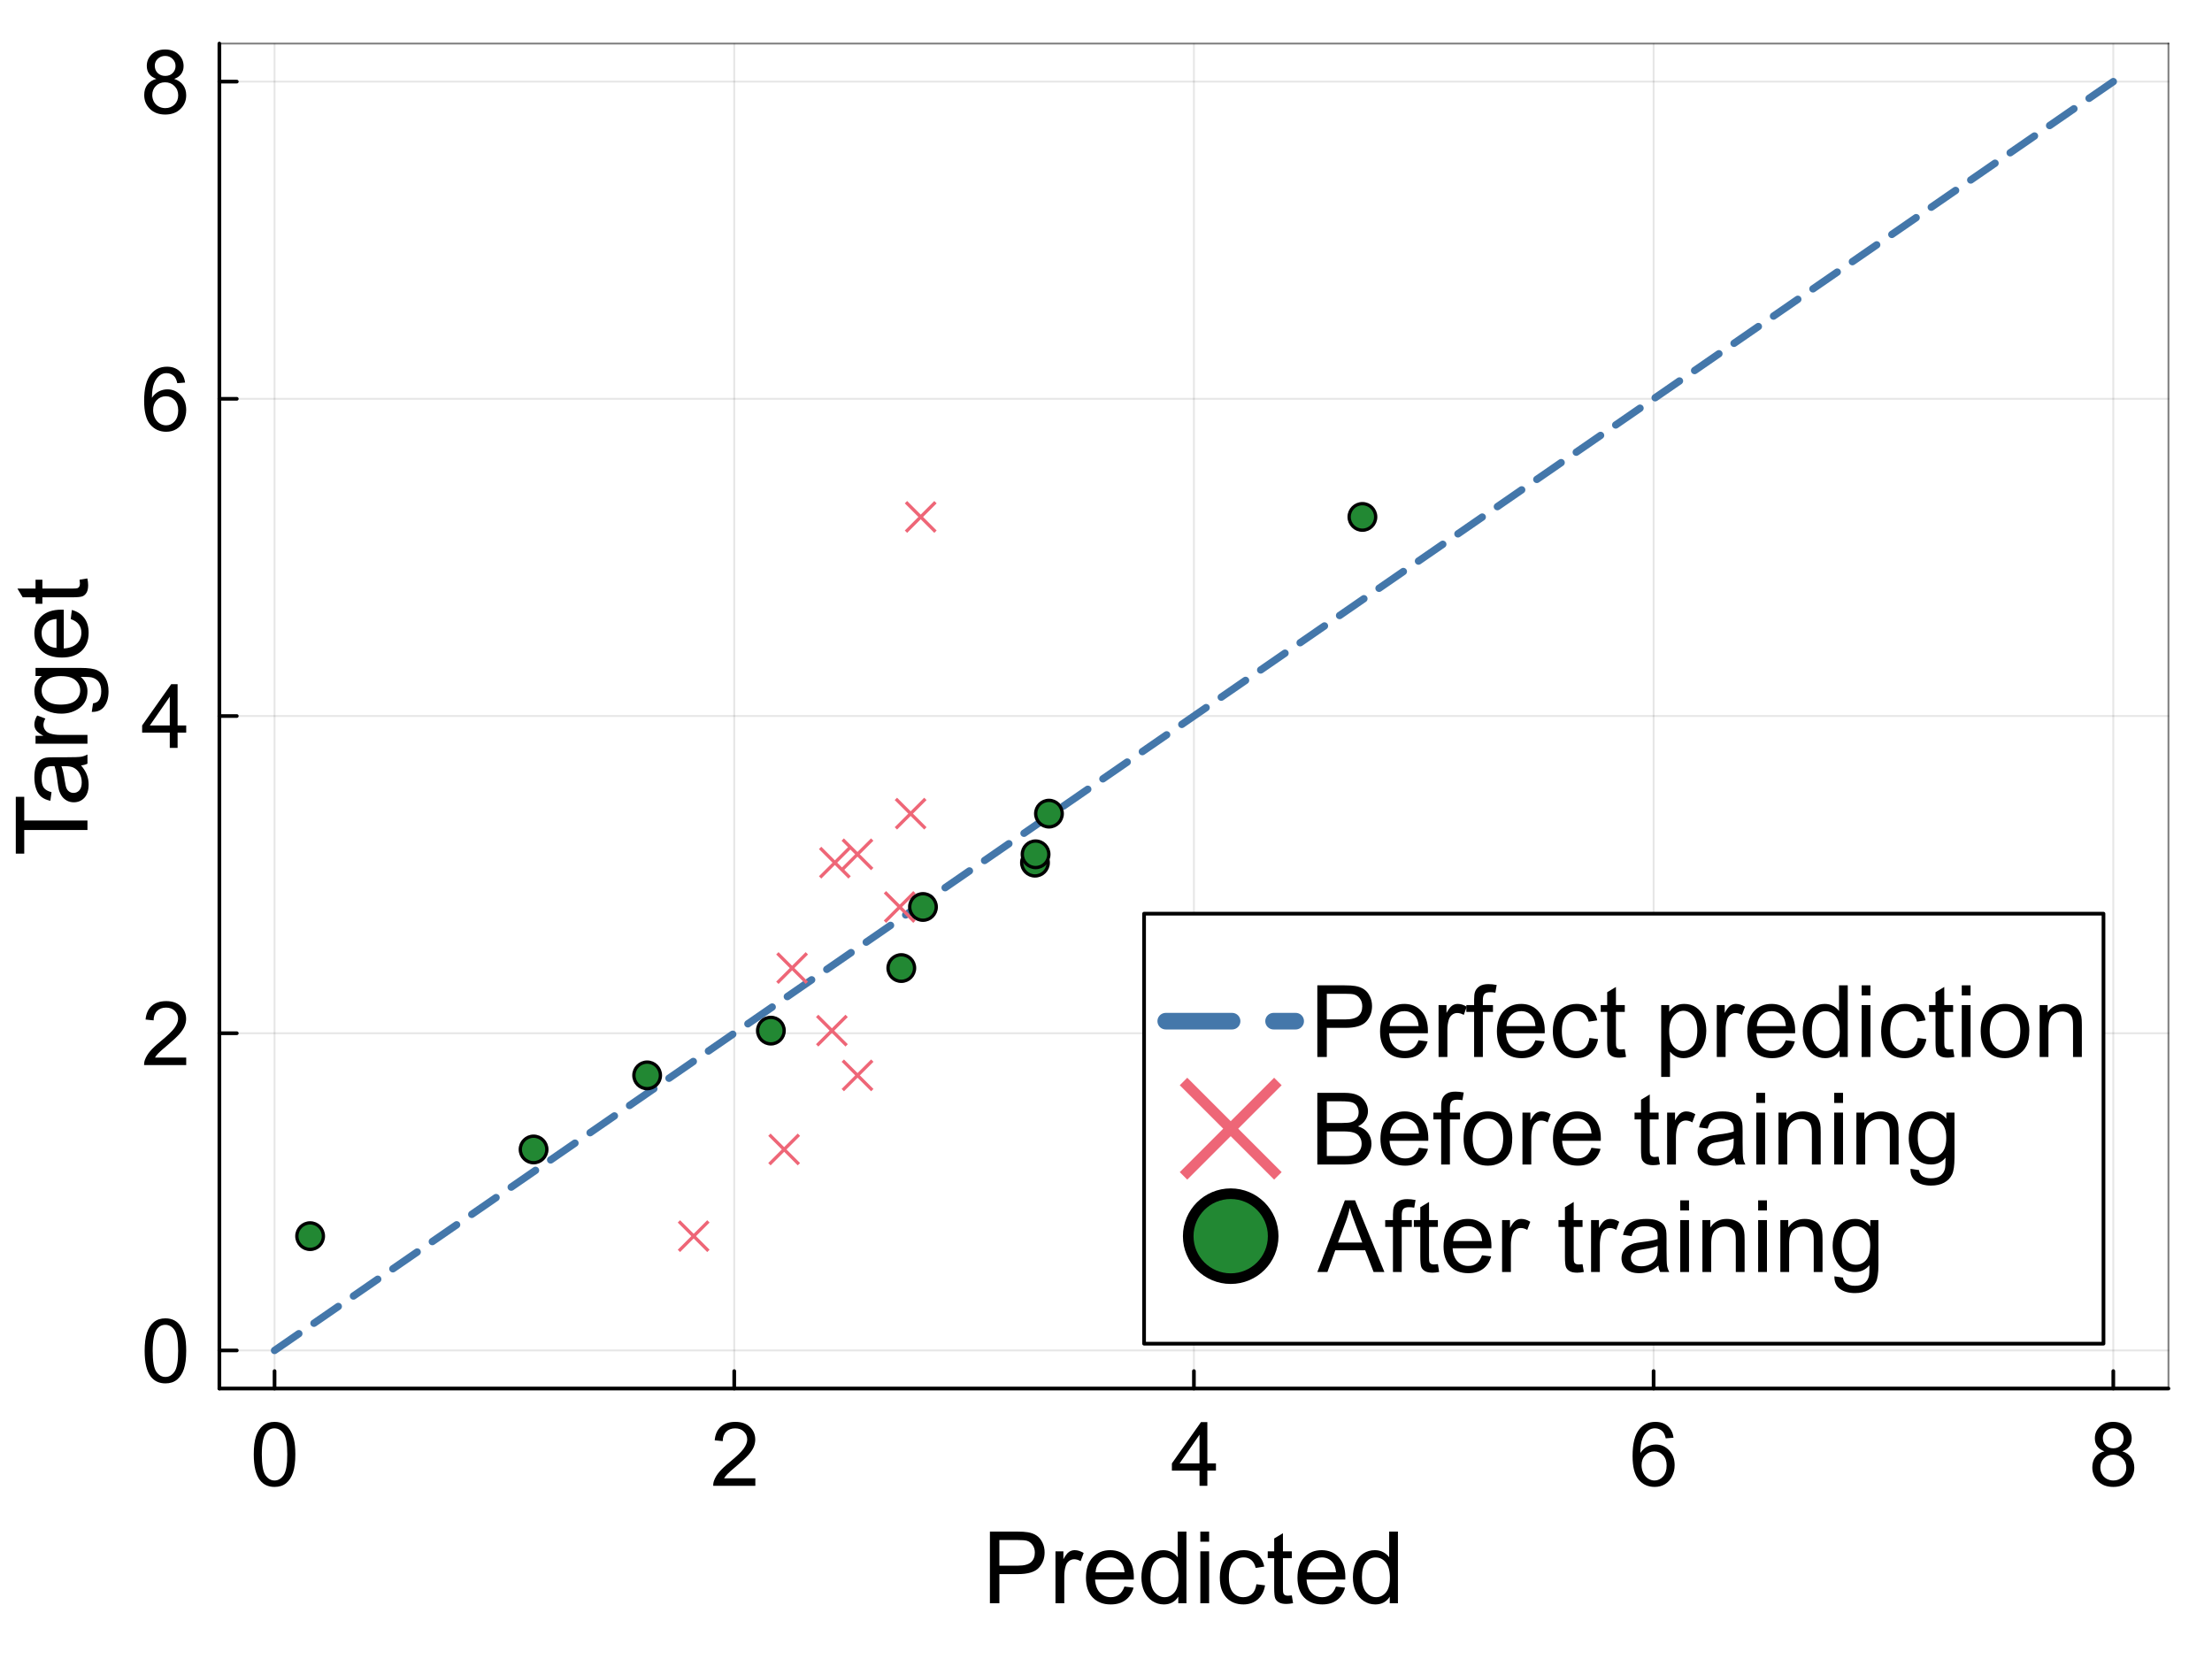 <?xml version="1.0" encoding="utf-8"?>
<svg xmlns="http://www.w3.org/2000/svg" xmlns:xlink="http://www.w3.org/1999/xlink" width="600" height="450" viewBox="0 0 2400 1800">
<rect x="0" y="0" width="2400" height="1800" fill="#333333" stroke="none"/>
<defs>
  <clipPath id="clip620">
    <rect x="0" y="0" width="2400" height="1800"/>
  </clipPath>
</defs>
<path clip-path="url(#clip620)" d="M0 1800 L2400 1800 L2400 0 L0 0  Z" fill="#ffffff" fill-rule="evenodd" fill-opacity="1"/>
<defs>
  <clipPath id="clip621">
    <rect x="480" y="0" width="1681" height="1681"/>
  </clipPath>
</defs>
<path clip-path="url(#clip620)" d="M238.029 1506.52 L2352.76 1506.52 L2352.76 47.244 L238.029 47.244  Z" fill="#ffffff" fill-rule="evenodd" fill-opacity="1"/>
<defs>
  <clipPath id="clip622">
    <rect x="238" y="47" width="2116" height="1460"/>
  </clipPath>
</defs>
<polyline clip-path="url(#clip622)" style="stroke:#000000; stroke-linecap:round; stroke-linejoin:round; stroke-width:2; stroke-opacity:0.1; fill:none" points="297.88,1506.52 297.88,47.244 "/>
<polyline clip-path="url(#clip622)" style="stroke:#000000; stroke-linecap:round; stroke-linejoin:round; stroke-width:2; stroke-opacity:0.1; fill:none" points="796.636,1506.52 796.636,47.244 "/>
<polyline clip-path="url(#clip622)" style="stroke:#000000; stroke-linecap:round; stroke-linejoin:round; stroke-width:2; stroke-opacity:0.1; fill:none" points="1295.39,1506.52 1295.39,47.244 "/>
<polyline clip-path="url(#clip622)" style="stroke:#000000; stroke-linecap:round; stroke-linejoin:round; stroke-width:2; stroke-opacity:0.1; fill:none" points="1794.15,1506.52 1794.15,47.244 "/>
<polyline clip-path="url(#clip622)" style="stroke:#000000; stroke-linecap:round; stroke-linejoin:round; stroke-width:2; stroke-opacity:0.1; fill:none" points="2292.91,1506.52 2292.91,47.244 "/>
<polyline clip-path="url(#clip622)" style="stroke:#000000; stroke-linecap:round; stroke-linejoin:round; stroke-width:2; stroke-opacity:0.1; fill:none" points="238.029,1465.22 2352.76,1465.22 "/>
<polyline clip-path="url(#clip622)" style="stroke:#000000; stroke-linecap:round; stroke-linejoin:round; stroke-width:2; stroke-opacity:0.1; fill:none" points="238.029,1121.05 2352.76,1121.05 "/>
<polyline clip-path="url(#clip622)" style="stroke:#000000; stroke-linecap:round; stroke-linejoin:round; stroke-width:2; stroke-opacity:0.1; fill:none" points="238.029,776.884 2352.76,776.884 "/>
<polyline clip-path="url(#clip622)" style="stroke:#000000; stroke-linecap:round; stroke-linejoin:round; stroke-width:2; stroke-opacity:0.1; fill:none" points="238.029,432.714 2352.76,432.714 "/>
<polyline clip-path="url(#clip622)" style="stroke:#000000; stroke-linecap:round; stroke-linejoin:round; stroke-width:2; stroke-opacity:0.1; fill:none" points="238.029,88.544 2352.76,88.544 "/>
<polyline clip-path="url(#clip620)" style="stroke:#000000; stroke-linecap:round; stroke-linejoin:round; stroke-width:4; stroke-opacity:1; fill:none" points="238.029,1506.52 2352.76,1506.52 "/>
<polyline clip-path="url(#clip620)" style="stroke:#000000; stroke-linecap:round; stroke-linejoin:round; stroke-width:2; stroke-opacity:0.5; fill:none" points="238.029,47.244 2352.76,47.244 "/>
<polyline clip-path="url(#clip620)" style="stroke:#000000; stroke-linecap:round; stroke-linejoin:round; stroke-width:4; stroke-opacity:1; fill:none" points="297.88,1506.52 297.88,1487.63 "/>
<polyline clip-path="url(#clip620)" style="stroke:#000000; stroke-linecap:round; stroke-linejoin:round; stroke-width:4; stroke-opacity:1; fill:none" points="796.636,1506.52 796.636,1487.63 "/>
<polyline clip-path="url(#clip620)" style="stroke:#000000; stroke-linecap:round; stroke-linejoin:round; stroke-width:4; stroke-opacity:1; fill:none" points="1295.39,1506.52 1295.39,1487.63 "/>
<polyline clip-path="url(#clip620)" style="stroke:#000000; stroke-linecap:round; stroke-linejoin:round; stroke-width:4; stroke-opacity:1; fill:none" points="1794.15,1506.52 1794.15,1487.63 "/>
<polyline clip-path="url(#clip620)" style="stroke:#000000; stroke-linecap:round; stroke-linejoin:round; stroke-width:4; stroke-opacity:1; fill:none" points="2292.91,1506.52 2292.91,1487.63 "/>
<path clip-path="url(#clip620)" d="M275.343 1578.04 Q275.343 1565.78 277.842 1558.33 Q280.388 1550.83 285.338 1546.78 Q290.336 1542.72 297.88 1542.72 Q303.443 1542.72 307.639 1544.98 Q311.836 1547.2 314.57 1551.44 Q317.305 1555.64 318.861 1561.72 Q320.417 1567.76 320.417 1578.04 Q320.417 1590.2 317.918 1597.7 Q315.419 1605.15 310.421 1609.25 Q305.471 1613.3 297.88 1613.3 Q287.884 1613.3 282.179 1606.14 Q275.343 1597.51 275.343 1578.04 M284.065 1578.04 Q284.065 1595.06 288.026 1600.71 Q292.033 1606.32 297.88 1606.32 Q303.726 1606.32 307.687 1600.67 Q311.694 1595.01 311.694 1578.04 Q311.694 1560.97 307.687 1555.36 Q303.726 1549.75 297.785 1549.75 Q291.939 1549.75 288.45 1554.7 Q284.065 1561.01 284.065 1578.04 Z" fill="#000000" fill-rule="nonzero" fill-opacity="1" /><path clip-path="url(#clip620)" d="M819.527 1603.97 L819.527 1612.12 L773.84 1612.12 Q773.745 1609.06 774.83 1606.23 Q776.574 1601.56 780.393 1597.04 Q784.26 1592.51 791.52 1586.57 Q802.789 1577.33 806.749 1571.95 Q810.71 1566.53 810.71 1561.72 Q810.71 1556.68 807.08 1553.24 Q803.496 1549.75 797.697 1549.75 Q791.568 1549.75 787.89 1553.42 Q784.212 1557.1 784.165 1563.61 L775.443 1562.71 Q776.339 1552.95 782.185 1547.86 Q788.031 1542.72 797.886 1542.72 Q807.834 1542.72 813.633 1548.24 Q819.432 1553.75 819.432 1561.91 Q819.432 1566.06 817.735 1570.07 Q816.038 1574.07 812.077 1578.51 Q808.164 1582.94 799.017 1590.67 Q791.379 1597.08 789.21 1599.39 Q787.041 1601.66 785.627 1603.97 L819.527 1603.97 Z" fill="#000000" fill-rule="nonzero" fill-opacity="1" /><path clip-path="url(#clip620)" d="M1301.47 1612.12 L1301.47 1595.57 L1271.49 1595.57 L1271.49 1587.8 L1303.03 1543 L1309.96 1543 L1309.96 1587.8 L1319.3 1587.8 L1319.3 1595.57 L1309.96 1595.57 L1309.96 1612.12 L1301.47 1612.12 M1301.47 1587.8 L1301.47 1556.63 L1279.83 1587.8 L1301.47 1587.8 Z" fill="#000000" fill-rule="nonzero" fill-opacity="1" /><path clip-path="url(#clip620)" d="M1815.74 1559.93 L1807.3 1560.59 Q1806.17 1555.59 1804.1 1553.33 Q1800.66 1549.7 1795.61 1549.7 Q1791.56 1549.7 1788.49 1551.96 Q1784.48 1554.89 1782.17 1560.5 Q1779.86 1566.11 1779.77 1576.48 Q1782.83 1571.81 1787.27 1569.55 Q1791.7 1567.29 1796.55 1567.29 Q1805.04 1567.29 1810.98 1573.56 Q1816.97 1579.78 1816.97 1589.68 Q1816.97 1596.19 1814.14 1601.8 Q1811.36 1607.36 1806.45 1610.33 Q1801.55 1613.3 1795.33 1613.3 Q1784.72 1613.3 1778.02 1605.52 Q1771.33 1597.7 1771.33 1579.78 Q1771.33 1559.74 1778.73 1550.64 Q1785.19 1542.72 1796.13 1542.72 Q1804.29 1542.72 1809.47 1547.29 Q1814.71 1551.87 1815.74 1559.93 M1781.09 1589.73 Q1781.09 1594.11 1782.93 1598.12 Q1784.81 1602.13 1788.16 1604.25 Q1791.51 1606.32 1795.19 1606.32 Q1800.56 1606.32 1804.43 1601.99 Q1808.29 1597.65 1808.29 1590.2 Q1808.29 1583.03 1804.47 1578.93 Q1800.66 1574.78 1794.86 1574.78 Q1789.1 1574.78 1785.1 1578.93 Q1781.09 1583.03 1781.09 1589.73 Z" fill="#000000" fill-rule="nonzero" fill-opacity="1" /><path clip-path="url(#clip620)" d="M2283.29 1574.64 Q2278.01 1572.71 2275.46 1569.12 Q2272.91 1565.54 2272.91 1560.54 Q2272.91 1553 2278.34 1547.86 Q2283.76 1542.72 2292.76 1542.72 Q2301.82 1542.72 2307.33 1548 Q2312.85 1553.24 2312.85 1560.78 Q2312.85 1565.59 2310.3 1569.17 Q2307.8 1572.71 2302.66 1574.64 Q2309.03 1576.72 2312.33 1581.34 Q2315.68 1585.96 2315.68 1592.37 Q2315.68 1601.23 2309.41 1607.27 Q2303.14 1613.3 2292.91 1613.3 Q2282.67 1613.3 2276.4 1607.27 Q2270.13 1601.19 2270.13 1592.13 Q2270.13 1585.39 2273.53 1580.86 Q2276.97 1576.29 2283.29 1574.64 M2281.59 1560.26 Q2281.59 1565.16 2284.75 1568.28 Q2287.91 1571.39 2292.95 1571.39 Q2297.86 1571.39 2300.97 1568.32 Q2304.13 1565.21 2304.13 1560.73 Q2304.13 1556.06 2300.87 1552.91 Q2297.67 1549.7 2292.86 1549.7 Q2288 1549.7 2284.8 1552.81 Q2281.59 1555.92 2281.59 1560.26 M2278.85 1592.18 Q2278.85 1595.81 2280.55 1599.21 Q2282.3 1602.6 2285.69 1604.49 Q2289.09 1606.32 2293 1606.32 Q2299.08 1606.32 2303.04 1602.41 Q2307 1598.5 2307 1592.46 Q2307 1586.33 2302.9 1582.33 Q2298.85 1578.32 2292.72 1578.32 Q2286.73 1578.32 2282.77 1582.28 Q2278.85 1586.24 2278.85 1592.18 Z" fill="#000000" fill-rule="nonzero" fill-opacity="1" /><path clip-path="url(#clip620)" d="M1074.05 1739.52 L1074.05 1661.76 L1103.38 1661.76 Q1111.12 1661.76 1115.21 1662.5 Q1120.94 1663.45 1124.81 1666.16 Q1128.68 1668.81 1131.01 1673.64 Q1133.4 1678.46 1133.4 1684.25 Q1133.4 1694.16 1127.09 1701.06 Q1120.78 1707.9 1104.28 1707.9 L1084.34 1707.9 L1084.34 1739.52 L1074.05 1739.52 M1084.34 1698.73 L1104.44 1698.73 Q1114.41 1698.73 1118.6 1695.01 Q1122.79 1691.3 1122.79 1684.56 Q1122.79 1679.68 1120.3 1676.24 Q1117.86 1672.74 1113.83 1671.62 Q1111.23 1670.93 1104.23 1670.93 L1084.34 1670.93 L1084.34 1698.73 Z" fill="#000000" fill-rule="nonzero" fill-opacity="1" /><path clip-path="url(#clip620)" d="M1145.18 1739.52 L1145.18 1683.18 L1153.77 1683.18 L1153.77 1691.72 Q1157.06 1685.73 1159.82 1683.82 Q1162.63 1681.91 1165.97 1681.91 Q1170.8 1681.91 1175.78 1684.99 L1172.49 1693.85 Q1168.99 1691.78 1165.49 1691.78 Q1162.36 1691.78 1159.87 1693.69 Q1157.38 1695.54 1156.32 1698.89 Q1154.72 1703.98 1154.72 1710.02 L1154.72 1739.52 L1145.18 1739.52 Z" fill="#000000" fill-rule="nonzero" fill-opacity="1" /><path clip-path="url(#clip620)" d="M1220.02 1721.38 L1229.89 1722.6 Q1227.55 1731.24 1221.24 1736.01 Q1214.93 1740.79 1205.11 1740.79 Q1192.76 1740.79 1185.49 1733.2 Q1178.28 1725.57 1178.28 1711.83 Q1178.28 1697.61 1185.59 1689.76 Q1192.91 1681.91 1204.58 1681.91 Q1215.88 1681.91 1223.04 1689.6 Q1230.2 1697.29 1230.2 1711.24 Q1230.2 1712.09 1230.15 1713.79 L1188.14 1713.79 Q1188.67 1723.07 1193.39 1728.01 Q1198.11 1732.94 1205.17 1732.94 Q1210.42 1732.94 1214.13 1730.18 Q1217.84 1727.42 1220.02 1721.38 M1188.67 1705.94 L1220.13 1705.94 Q1219.49 1698.83 1216.52 1695.28 Q1211.96 1689.76 1204.69 1689.76 Q1198.11 1689.76 1193.6 1694.16 Q1189.15 1698.57 1188.67 1705.94 Z" fill="#000000" fill-rule="nonzero" fill-opacity="1" /><path clip-path="url(#clip620)" d="M1278.42 1739.52 L1278.42 1732.41 Q1273.06 1740.79 1262.67 1740.79 Q1255.93 1740.79 1250.25 1737.08 Q1244.63 1733.36 1241.5 1726.73 Q1238.43 1720.05 1238.43 1711.4 Q1238.43 1702.97 1241.24 1696.13 Q1244.05 1689.23 1249.67 1685.57 Q1255.29 1681.91 1262.24 1681.91 Q1267.33 1681.91 1271.31 1684.09 Q1275.29 1686.21 1277.78 1689.66 L1277.78 1661.76 L1287.28 1661.76 L1287.28 1739.52 L1278.42 1739.52 M1248.24 1711.4 Q1248.24 1722.22 1252.8 1727.58 Q1257.36 1732.94 1263.57 1732.94 Q1269.83 1732.94 1274.18 1727.85 Q1278.58 1722.7 1278.58 1712.2 Q1278.58 1700.64 1274.12 1695.23 Q1269.67 1689.82 1263.14 1689.82 Q1256.78 1689.82 1252.48 1695.01 Q1248.24 1700.21 1248.24 1711.4 Z" fill="#000000" fill-rule="nonzero" fill-opacity="1" /><path clip-path="url(#clip620)" d="M1302.34 1672.74 L1302.34 1661.76 L1311.89 1661.76 L1311.89 1672.74 L1302.34 1672.74 M1302.34 1739.52 L1302.34 1683.18 L1311.89 1683.18 L1311.89 1739.52 L1302.34 1739.52 Z" fill="#000000" fill-rule="nonzero" fill-opacity="1" /><path clip-path="url(#clip620)" d="M1363.18 1718.88 L1372.57 1720.1 Q1371.03 1729.81 1364.67 1735.33 Q1358.35 1740.79 1349.12 1740.79 Q1337.56 1740.79 1330.51 1733.26 Q1323.5 1725.67 1323.5 1711.56 Q1323.5 1702.44 1326.53 1695.6 Q1329.55 1688.75 1335.7 1685.36 Q1341.91 1681.91 1349.18 1681.91 Q1358.35 1681.91 1364.19 1686.58 Q1370.02 1691.19 1371.67 1699.73 L1362.38 1701.17 Q1361.06 1695.49 1357.66 1692.63 Q1354.32 1689.76 1349.55 1689.76 Q1342.33 1689.76 1337.83 1694.96 Q1333.32 1700.11 1333.32 1711.3 Q1333.32 1722.65 1337.67 1727.79 Q1342.02 1732.94 1349.02 1732.94 Q1354.64 1732.94 1358.41 1729.49 Q1362.17 1726.04 1363.18 1718.88 Z" fill="#000000" fill-rule="nonzero" fill-opacity="1" /><path clip-path="url(#clip620)" d="M1401.58 1730.98 L1402.96 1739.41 Q1398.93 1740.26 1395.75 1740.26 Q1390.55 1740.26 1387.69 1738.61 Q1384.82 1736.97 1383.65 1734.32 Q1382.49 1731.61 1382.49 1723.02 L1382.49 1690.61 L1375.49 1690.61 L1375.49 1683.18 L1382.49 1683.18 L1382.49 1669.23 L1391.98 1663.51 L1391.98 1683.18 L1401.58 1683.18 L1401.58 1690.61 L1391.98 1690.61 L1391.98 1723.55 Q1391.98 1727.63 1392.46 1728.8 Q1392.99 1729.97 1394.1 1730.66 Q1395.27 1731.35 1397.39 1731.35 Q1398.98 1731.35 1401.58 1730.98 Z" fill="#000000" fill-rule="nonzero" fill-opacity="1" /><path clip-path="url(#clip620)" d="M1449.48 1721.38 L1459.35 1722.6 Q1457.01 1731.24 1450.7 1736.01 Q1444.39 1740.79 1434.58 1740.79 Q1422.22 1740.79 1414.95 1733.2 Q1407.74 1725.57 1407.74 1711.83 Q1407.74 1697.61 1415.06 1689.76 Q1422.38 1681.91 1434.04 1681.91 Q1445.34 1681.91 1452.5 1689.6 Q1459.66 1697.29 1459.66 1711.24 Q1459.66 1712.09 1459.61 1713.79 L1417.6 1713.79 Q1418.13 1723.07 1422.85 1728.01 Q1427.57 1732.94 1434.63 1732.94 Q1439.88 1732.94 1443.59 1730.18 Q1447.31 1727.42 1449.48 1721.38 M1418.13 1705.94 L1449.59 1705.94 Q1448.95 1698.83 1445.98 1695.28 Q1441.42 1689.76 1434.15 1689.76 Q1427.57 1689.76 1423.07 1694.16 Q1418.61 1698.57 1418.13 1705.94 Z" fill="#000000" fill-rule="nonzero" fill-opacity="1" /><path clip-path="url(#clip620)" d="M1507.88 1739.52 L1507.88 1732.41 Q1502.52 1740.79 1492.13 1740.79 Q1485.39 1740.79 1479.71 1737.08 Q1474.09 1733.36 1470.96 1726.73 Q1467.89 1720.05 1467.89 1711.4 Q1467.89 1702.97 1470.7 1696.13 Q1473.51 1689.23 1479.13 1685.57 Q1484.75 1681.91 1491.7 1681.91 Q1496.79 1681.91 1500.77 1684.09 Q1504.75 1686.21 1507.24 1689.66 L1507.24 1661.76 L1516.74 1661.76 L1516.74 1739.52 L1507.88 1739.52 M1477.7 1711.4 Q1477.7 1722.22 1482.26 1727.58 Q1486.82 1732.94 1493.03 1732.94 Q1499.29 1732.94 1503.64 1727.85 Q1508.04 1722.7 1508.04 1712.2 Q1508.04 1700.64 1503.58 1695.23 Q1499.13 1689.82 1492.6 1689.82 Q1486.24 1689.82 1481.94 1695.01 Q1477.7 1700.21 1477.7 1711.4 Z" fill="#000000" fill-rule="nonzero" fill-opacity="1" /><polyline clip-path="url(#clip620)" style="stroke:#000000; stroke-linecap:round; stroke-linejoin:round; stroke-width:4; stroke-opacity:1; fill:none" points="238.029,1506.52 238.029,47.244 "/>
<polyline clip-path="url(#clip620)" style="stroke:#000000; stroke-linecap:round; stroke-linejoin:round; stroke-width:2; stroke-opacity:0.5; fill:none" points="2352.76,1506.52 2352.76,47.244 "/>
<polyline clip-path="url(#clip620)" style="stroke:#000000; stroke-linecap:round; stroke-linejoin:round; stroke-width:4; stroke-opacity:1; fill:none" points="238.029,1465.22 256.927,1465.22 "/>
<polyline clip-path="url(#clip620)" style="stroke:#000000; stroke-linecap:round; stroke-linejoin:round; stroke-width:4; stroke-opacity:1; fill:none" points="238.029,1121.05 256.927,1121.05 "/>
<polyline clip-path="url(#clip620)" style="stroke:#000000; stroke-linecap:round; stroke-linejoin:round; stroke-width:4; stroke-opacity:1; fill:none" points="238.029,776.884 256.927,776.884 "/>
<polyline clip-path="url(#clip620)" style="stroke:#000000; stroke-linecap:round; stroke-linejoin:round; stroke-width:4; stroke-opacity:1; fill:none" points="238.029,432.714 256.927,432.714 "/>
<polyline clip-path="url(#clip620)" style="stroke:#000000; stroke-linecap:round; stroke-linejoin:round; stroke-width:4; stroke-opacity:1; fill:none" points="238.029,88.544 256.927,88.544 "/>
<path clip-path="url(#clip620)" d="M156.955 1465.69 Q156.955 1453.44 159.454 1445.99 Q162 1438.49 166.95 1434.44 Q171.948 1430.38 179.492 1430.38 Q185.055 1430.38 189.252 1432.64 Q193.448 1434.86 196.183 1439.1 Q198.917 1443.3 200.473 1449.38 Q202.029 1455.42 202.029 1465.69 Q202.029 1477.86 199.53 1485.36 Q197.031 1492.81 192.033 1496.91 Q187.083 1500.96 179.492 1500.96 Q169.496 1500.96 163.791 1493.8 Q156.955 1485.17 156.955 1465.69 M165.677 1465.69 Q165.677 1482.72 169.638 1488.37 Q173.645 1493.98 179.492 1493.98 Q185.338 1493.98 189.299 1488.33 Q193.306 1482.67 193.306 1465.69 Q193.306 1448.63 189.299 1443.02 Q185.338 1437.41 179.398 1437.41 Q173.551 1437.41 170.062 1442.36 Q165.677 1448.67 165.677 1465.69 Z" fill="#000000" fill-rule="nonzero" fill-opacity="1" /><path clip-path="url(#clip620)" d="M202.029 1147.46 L202.029 1155.61 L156.342 1155.61 Q156.248 1152.55 157.332 1149.72 Q159.076 1145.05 162.896 1140.53 Q166.762 1136 174.023 1130.06 Q185.291 1120.82 189.252 1115.44 Q193.212 1110.02 193.212 1105.21 Q193.212 1100.17 189.582 1096.72 Q185.998 1093.24 180.199 1093.24 Q174.07 1093.24 170.392 1096.91 Q166.715 1100.59 166.667 1107.1 L157.945 1106.2 Q158.841 1096.44 164.687 1091.35 Q170.534 1086.21 180.388 1086.21 Q190.336 1086.21 196.135 1091.73 Q201.935 1097.24 201.935 1105.4 Q201.935 1109.55 200.237 1113.56 Q198.54 1117.56 194.579 1122 Q190.666 1126.43 181.519 1134.16 Q173.881 1140.57 171.712 1142.88 Q169.543 1145.15 168.129 1147.46 L202.029 1147.46 Z" fill="#000000" fill-rule="nonzero" fill-opacity="1" /><path clip-path="url(#clip620)" d="M184.207 811.444 L184.207 794.895 L154.22 794.895 L154.22 787.115 L185.763 742.324 L192.693 742.324 L192.693 787.115 L202.029 787.115 L202.029 794.895 L192.693 794.895 L192.693 811.444 L184.207 811.444 M184.207 787.115 L184.207 755.95 L162.565 787.115 L184.207 787.115 Z" fill="#000000" fill-rule="nonzero" fill-opacity="1" /><path clip-path="url(#clip620)" d="M200.803 415.081 L192.363 415.741 Q191.232 410.743 189.157 408.48 Q185.715 404.849 180.671 404.849 Q176.616 404.849 173.551 407.112 Q169.543 410.036 167.233 415.646 Q164.923 421.257 164.829 431.63 Q167.893 426.962 172.325 424.699 Q176.757 422.436 181.614 422.436 Q190.1 422.436 196.041 428.707 Q202.029 434.93 202.029 444.831 Q202.029 451.338 199.2 456.949 Q196.418 462.512 191.515 465.483 Q186.611 468.453 180.388 468.453 Q169.779 468.453 163.084 460.673 Q156.389 452.847 156.389 434.93 Q156.389 414.892 163.791 405.792 Q170.251 397.871 181.189 397.871 Q189.346 397.871 194.532 402.445 Q199.766 407.018 200.803 415.081 M166.149 444.879 Q166.149 449.263 167.988 453.271 Q169.874 457.279 173.221 459.4 Q176.569 461.475 180.246 461.475 Q185.621 461.475 189.487 457.137 Q193.354 452.8 193.354 445.35 Q193.354 438.183 189.535 434.082 Q185.715 429.932 179.916 429.932 Q174.164 429.932 170.156 434.082 Q166.149 438.183 166.149 444.879 Z" fill="#000000" fill-rule="nonzero" fill-opacity="1" /><path clip-path="url(#clip620)" d="M169.638 85.621 Q164.357 83.688 161.811 80.105 Q159.265 76.522 159.265 71.524 Q159.265 63.98 164.687 58.841 Q170.109 53.702 179.115 53.702 Q188.167 53.702 193.684 58.982 Q199.2 64.216 199.2 71.76 Q199.2 76.569 196.654 80.152 Q194.155 83.688 189.016 85.621 Q195.381 87.696 198.681 92.316 Q202.029 96.937 202.029 103.349 Q202.029 112.213 195.758 118.248 Q189.487 124.283 179.256 124.283 Q169.025 124.283 162.754 118.248 Q156.483 112.166 156.483 103.113 Q156.483 96.371 159.878 91.845 Q163.32 87.271 169.638 85.621 M167.94 71.241 Q167.94 76.144 171.099 79.256 Q174.258 82.368 179.303 82.368 Q184.207 82.368 187.319 79.303 Q190.478 76.192 190.478 71.712 Q190.478 67.045 187.224 63.886 Q184.018 60.68 179.209 60.68 Q174.353 60.68 171.147 63.791 Q167.94 66.903 167.94 71.241 M165.206 103.161 Q165.206 106.791 166.903 110.186 Q168.648 113.58 172.042 115.466 Q175.437 117.305 179.35 117.305 Q185.433 117.305 189.393 113.392 Q193.354 109.478 193.354 103.443 Q193.354 97.314 189.252 93.306 Q185.197 89.299 179.068 89.299 Q173.08 89.299 169.119 93.259 Q165.206 97.22 165.206 103.161 Z" fill="#000000" fill-rule="nonzero" fill-opacity="1" /><path clip-path="url(#clip620)" d="M94.892 900.552 L26.308 900.552 L26.308 926.171 L17.132 926.171 L17.132 864.536 L26.308 864.536 L26.308 890.262 L94.892 890.262 L94.892 900.552 Z" fill="#000000" fill-rule="nonzero" fill-opacity="1" /><path clip-path="url(#clip620)" d="M87.944 830.483 Q92.452 835.787 94.309 840.72 Q96.165 845.6 96.165 851.223 Q96.165 860.505 91.657 865.491 Q87.095 870.477 80.04 870.477 Q75.903 870.477 72.508 868.621 Q69.061 866.711 66.992 863.688 Q64.923 860.611 63.862 856.792 Q63.12 853.981 62.43 848.305 Q61.051 836.742 59.142 831.279 Q57.179 831.226 56.649 831.226 Q50.814 831.226 48.427 833.931 Q45.191 837.591 45.191 844.805 Q45.191 851.541 47.578 854.777 Q49.912 857.959 55.906 859.497 L54.633 868.833 Q48.639 867.56 44.979 864.642 Q41.266 861.725 39.304 856.209 Q37.288 850.692 37.288 843.425 Q37.288 836.212 38.986 831.703 Q40.683 827.195 43.282 825.073 Q45.828 822.951 49.753 822.102 Q52.193 821.625 58.558 821.625 L71.288 821.625 Q84.602 821.625 88.156 821.042 Q91.657 820.405 94.892 818.602 L94.892 828.574 Q91.922 830.059 87.944 830.483 M66.621 831.279 Q68.742 836.477 70.228 846.873 Q71.076 852.761 72.137 855.201 Q73.198 857.641 75.266 858.967 Q77.282 860.293 79.775 860.293 Q83.594 860.293 86.14 857.429 Q88.686 854.511 88.686 848.942 Q88.686 843.425 86.299 839.129 Q83.859 834.833 79.669 832.817 Q76.433 831.279 70.121 831.279 L66.621 831.279 Z" fill="#000000" fill-rule="nonzero" fill-opacity="1" /><path clip-path="url(#clip620)" d="M94.892 806.932 L38.561 806.932 L38.561 798.34 L47.101 798.34 Q41.107 795.051 39.198 792.293 Q37.288 789.481 37.288 786.14 Q37.288 781.313 40.365 776.327 L49.223 779.616 Q47.154 783.116 47.154 786.617 Q47.154 789.747 49.064 792.24 Q50.92 794.733 54.262 795.794 Q59.354 797.385 65.401 797.385 L94.892 797.385 L94.892 806.932 Z" fill="#000000" fill-rule="nonzero" fill-opacity="1" /><path clip-path="url(#clip620)" d="M99.56 772.402 L100.939 763.119 Q105.235 762.536 107.198 759.884 Q109.85 756.33 109.85 750.177 Q109.85 743.547 107.198 739.94 Q104.546 736.333 99.772 735.06 Q96.855 734.317 87.519 734.371 Q94.892 740.63 94.892 749.965 Q94.892 761.581 86.511 767.946 Q78.131 774.311 66.408 774.311 Q58.346 774.311 51.557 771.394 Q44.714 768.477 41.001 762.96 Q37.288 757.391 37.288 749.912 Q37.288 739.94 45.351 733.469 L38.561 733.469 L38.561 724.664 L87.254 724.664 Q100.409 724.664 105.872 727.369 Q111.388 730.021 114.571 735.856 Q117.753 741.637 117.753 750.124 Q117.753 760.202 113.192 766.408 Q108.683 772.614 99.56 772.402 M65.719 764.499 Q76.805 764.499 81.897 760.096 Q86.989 755.694 86.989 749.063 Q86.989 742.486 81.95 738.03 Q76.858 733.575 66.037 733.575 Q55.694 733.575 50.443 738.19 Q45.191 742.751 45.191 749.222 Q45.191 755.587 50.39 760.043 Q55.535 764.499 65.719 764.499 Z" fill="#000000" fill-rule="nonzero" fill-opacity="1" /><path clip-path="url(#clip620)" d="M76.752 671.675 L77.972 661.809 Q86.618 664.143 91.391 670.455 Q96.165 676.767 96.165 686.579 Q96.165 698.938 88.58 706.205 Q80.942 713.419 67.204 713.419 Q52.989 713.419 45.139 706.099 Q37.288 698.779 37.288 687.11 Q37.288 675.812 44.979 668.651 Q52.67 661.49 66.621 661.49 Q67.469 661.49 69.167 661.543 L69.167 703.553 Q78.449 703.023 83.382 698.302 Q88.315 693.581 88.315 686.526 Q88.315 681.275 85.557 677.562 Q82.799 673.849 76.752 671.675 M61.316 703.023 L61.316 671.568 Q54.209 672.205 50.655 675.175 Q45.139 679.737 45.139 687.004 Q45.139 693.581 49.541 698.09 Q53.944 702.545 61.316 703.023 Z" fill="#000000" fill-rule="nonzero" fill-opacity="1" /><path clip-path="url(#clip620)" d="M86.352 628.976 L94.786 627.596 Q95.635 631.628 95.635 634.81 Q95.635 640.008 93.99 642.873 Q92.346 645.737 89.694 646.904 Q86.989 648.071 78.396 648.071 L45.987 648.071 L45.987 655.072 L38.561 655.072 L38.561 648.071 L24.611 648.071 L18.883 638.576 L38.561 638.576 L38.561 628.976 L45.987 628.976 L45.987 638.576 L78.926 638.576 Q83.011 638.576 84.178 638.099 Q85.344 637.568 86.034 636.454 Q86.724 635.288 86.724 633.166 Q86.724 631.575 86.352 628.976 Z" fill="#000000" fill-rule="nonzero" fill-opacity="1" /><polyline clip-path="url(#clip622)" style="stroke:#4477aa; stroke-linecap:round; stroke-linejoin:round; stroke-width:8; stroke-opacity:1; fill:none" stroke-dasharray="32, 20" points="297.88,1465.22 2292.91,88.544 "/>
<line clip-path="url(#clip622)" x1="859.426" y1="1050.33" x2="843.426" y2="1034.33" style="stroke:#ee6677; stroke-width:3.6; stroke-opacity:1"/>
<line clip-path="url(#clip622)" x1="859.426" y1="1050.33" x2="843.426" y2="1066.33" style="stroke:#ee6677; stroke-width:3.6; stroke-opacity:1"/>
<line clip-path="url(#clip622)" x1="859.426" y1="1050.33" x2="875.426" y2="1066.33" style="stroke:#ee6677; stroke-width:3.6; stroke-opacity:1"/>
<line clip-path="url(#clip622)" x1="859.426" y1="1050.33" x2="875.426" y2="1034.33" style="stroke:#ee6677; stroke-width:3.6; stroke-opacity:1"/>
<line clip-path="url(#clip622)" x1="905.807" y1="935.988" x2="889.807" y2="919.988" style="stroke:#ee6677; stroke-width:3.6; stroke-opacity:1"/>
<line clip-path="url(#clip622)" x1="905.807" y1="935.988" x2="889.807" y2="951.988" style="stroke:#ee6677; stroke-width:3.6; stroke-opacity:1"/>
<line clip-path="url(#clip622)" x1="905.807" y1="935.988" x2="921.807" y2="951.988" style="stroke:#ee6677; stroke-width:3.6; stroke-opacity:1"/>
<line clip-path="url(#clip622)" x1="905.807" y1="935.988" x2="921.807" y2="919.988" style="stroke:#ee6677; stroke-width:3.6; stroke-opacity:1"/>
<line clip-path="url(#clip622)" x1="902.597" y1="1118.23" x2="886.597" y2="1102.23" style="stroke:#ee6677; stroke-width:3.6; stroke-opacity:1"/>
<line clip-path="url(#clip622)" x1="902.597" y1="1118.23" x2="886.597" y2="1134.23" style="stroke:#ee6677; stroke-width:3.6; stroke-opacity:1"/>
<line clip-path="url(#clip622)" x1="902.597" y1="1118.23" x2="918.597" y2="1134.23" style="stroke:#ee6677; stroke-width:3.6; stroke-opacity:1"/>
<line clip-path="url(#clip622)" x1="902.597" y1="1118.23" x2="918.597" y2="1102.23" style="stroke:#ee6677; stroke-width:3.6; stroke-opacity:1"/>
<line clip-path="url(#clip622)" x1="998.971" y1="560.861" x2="982.971" y2="544.861" style="stroke:#ee6677; stroke-width:3.6; stroke-opacity:1"/>
<line clip-path="url(#clip622)" x1="998.971" y1="560.861" x2="982.971" y2="576.861" style="stroke:#ee6677; stroke-width:3.6; stroke-opacity:1"/>
<line clip-path="url(#clip622)" x1="998.971" y1="560.861" x2="1014.97" y2="576.861" style="stroke:#ee6677; stroke-width:3.6; stroke-opacity:1"/>
<line clip-path="url(#clip622)" x1="998.971" y1="560.861" x2="1014.97" y2="544.861" style="stroke:#ee6677; stroke-width:3.6; stroke-opacity:1"/>
<line clip-path="url(#clip622)" x1="930.34" y1="926.906" x2="914.34" y2="910.906" style="stroke:#ee6677; stroke-width:3.6; stroke-opacity:1"/>
<line clip-path="url(#clip622)" x1="930.34" y1="926.906" x2="914.34" y2="942.906" style="stroke:#ee6677; stroke-width:3.6; stroke-opacity:1"/>
<line clip-path="url(#clip622)" x1="930.34" y1="926.906" x2="946.34" y2="942.906" style="stroke:#ee6677; stroke-width:3.6; stroke-opacity:1"/>
<line clip-path="url(#clip622)" x1="930.34" y1="926.906" x2="946.34" y2="910.906" style="stroke:#ee6677; stroke-width:3.6; stroke-opacity:1"/>
<line clip-path="url(#clip622)" x1="850.804" y1="1247.15" x2="834.804" y2="1231.15" style="stroke:#ee6677; stroke-width:3.6; stroke-opacity:1"/>
<line clip-path="url(#clip622)" x1="850.804" y1="1247.15" x2="834.804" y2="1263.15" style="stroke:#ee6677; stroke-width:3.6; stroke-opacity:1"/>
<line clip-path="url(#clip622)" x1="850.804" y1="1247.15" x2="866.804" y2="1263.15" style="stroke:#ee6677; stroke-width:3.6; stroke-opacity:1"/>
<line clip-path="url(#clip622)" x1="850.804" y1="1247.15" x2="866.804" y2="1231.15" style="stroke:#ee6677; stroke-width:3.6; stroke-opacity:1"/>
<line clip-path="url(#clip622)" x1="976.157" y1="984.061" x2="960.157" y2="968.061" style="stroke:#ee6677; stroke-width:3.6; stroke-opacity:1"/>
<line clip-path="url(#clip622)" x1="976.157" y1="984.061" x2="960.157" y2="1000.06" style="stroke:#ee6677; stroke-width:3.6; stroke-opacity:1"/>
<line clip-path="url(#clip622)" x1="976.157" y1="984.061" x2="992.157" y2="1000.06" style="stroke:#ee6677; stroke-width:3.6; stroke-opacity:1"/>
<line clip-path="url(#clip622)" x1="976.157" y1="984.061" x2="992.157" y2="968.061" style="stroke:#ee6677; stroke-width:3.6; stroke-opacity:1"/>
<line clip-path="url(#clip622)" x1="752.618" y1="1341.2" x2="736.618" y2="1325.2" style="stroke:#ee6677; stroke-width:3.6; stroke-opacity:1"/>
<line clip-path="url(#clip622)" x1="752.618" y1="1341.2" x2="736.618" y2="1357.2" style="stroke:#ee6677; stroke-width:3.6; stroke-opacity:1"/>
<line clip-path="url(#clip622)" x1="752.618" y1="1341.2" x2="768.618" y2="1357.2" style="stroke:#ee6677; stroke-width:3.6; stroke-opacity:1"/>
<line clip-path="url(#clip622)" x1="752.618" y1="1341.2" x2="768.618" y2="1325.2" style="stroke:#ee6677; stroke-width:3.6; stroke-opacity:1"/>
<line clip-path="url(#clip622)" x1="988.02" y1="882.787" x2="972.02" y2="866.787" style="stroke:#ee6677; stroke-width:3.6; stroke-opacity:1"/>
<line clip-path="url(#clip622)" x1="988.02" y1="882.787" x2="972.02" y2="898.787" style="stroke:#ee6677; stroke-width:3.6; stroke-opacity:1"/>
<line clip-path="url(#clip622)" x1="988.02" y1="882.787" x2="1004.02" y2="898.787" style="stroke:#ee6677; stroke-width:3.6; stroke-opacity:1"/>
<line clip-path="url(#clip622)" x1="988.02" y1="882.787" x2="1004.02" y2="866.787" style="stroke:#ee6677; stroke-width:3.6; stroke-opacity:1"/>
<line clip-path="url(#clip622)" x1="930.428" y1="1166.77" x2="914.428" y2="1150.77" style="stroke:#ee6677; stroke-width:3.6; stroke-opacity:1"/>
<line clip-path="url(#clip622)" x1="930.428" y1="1166.77" x2="914.428" y2="1182.77" style="stroke:#ee6677; stroke-width:3.6; stroke-opacity:1"/>
<line clip-path="url(#clip622)" x1="930.428" y1="1166.77" x2="946.428" y2="1182.77" style="stroke:#ee6677; stroke-width:3.6; stroke-opacity:1"/>
<line clip-path="url(#clip622)" x1="930.428" y1="1166.77" x2="946.428" y2="1150.77" style="stroke:#ee6677; stroke-width:3.6; stroke-opacity:1"/>
<circle clip-path="url(#clip622)" cx="977.903" cy="1050.33" r="14.4" fill="#228833" fill-rule="evenodd" fill-opacity="1" stroke="#000000" stroke-opacity="1" stroke-width="3.6"/>
<circle clip-path="url(#clip622)" cx="1122.94" cy="935.988" r="14.4" fill="#228833" fill-rule="evenodd" fill-opacity="1" stroke="#000000" stroke-opacity="1" stroke-width="3.6"/>
<circle clip-path="url(#clip622)" cx="836.395" cy="1118.23" r="14.4" fill="#228833" fill-rule="evenodd" fill-opacity="1" stroke="#000000" stroke-opacity="1" stroke-width="3.6"/>
<circle clip-path="url(#clip622)" cx="1478.21" cy="560.861" r="14.4" fill="#228833" fill-rule="evenodd" fill-opacity="1" stroke="#000000" stroke-opacity="1" stroke-width="3.6"/>
<circle clip-path="url(#clip622)" cx="1123.59" cy="926.906" r="14.4" fill="#228833" fill-rule="evenodd" fill-opacity="1" stroke="#000000" stroke-opacity="1" stroke-width="3.6"/>
<circle clip-path="url(#clip622)" cx="578.926" cy="1247.15" r="14.4" fill="#228833" fill-rule="evenodd" fill-opacity="1" stroke="#000000" stroke-opacity="1" stroke-width="3.6"/>
<circle clip-path="url(#clip622)" cx="1001.43" cy="984.061" r="14.4" fill="#228833" fill-rule="evenodd" fill-opacity="1" stroke="#000000" stroke-opacity="1" stroke-width="3.6"/>
<circle clip-path="url(#clip622)" cx="336.489" cy="1341.2" r="14.4" fill="#228833" fill-rule="evenodd" fill-opacity="1" stroke="#000000" stroke-opacity="1" stroke-width="3.6"/>
<circle clip-path="url(#clip622)" cx="1138.11" cy="882.787" r="14.4" fill="#228833" fill-rule="evenodd" fill-opacity="1" stroke="#000000" stroke-opacity="1" stroke-width="3.6"/>
<circle clip-path="url(#clip622)" cx="702.156" cy="1166.77" r="14.4" fill="#228833" fill-rule="evenodd" fill-opacity="1" stroke="#000000" stroke-opacity="1" stroke-width="3.6"/>
<path clip-path="url(#clip620)" d="M1241.32 1457.88 L2282.27 1457.88 L2282.27 991.321 L1241.32 991.321  Z" fill="#ffffff" fill-rule="evenodd" fill-opacity="1"/>
<polyline clip-path="url(#clip620)" style="stroke:#000000; stroke-linecap:round; stroke-linejoin:round; stroke-width:4; stroke-opacity:1; fill:none" points="1241.32,1457.88 2282.27,1457.88 2282.27,991.321 1241.32,991.321 1241.32,1457.88 "/>
<polyline clip-path="url(#clip620)" style="stroke:#4477aa; stroke-linecap:round; stroke-linejoin:round; stroke-width:18; stroke-opacity:1; fill:none" stroke-dasharray="72, 45" points="1264.81,1107.96 1405.8,1107.96 "/>
<path clip-path="url(#clip620)" d="M1429.29 1146.84 L1429.29 1069.08 L1458.63 1069.08 Q1466.37 1069.08 1470.45 1069.82 Q1476.18 1070.78 1480.05 1073.48 Q1483.93 1076.14 1486.26 1080.96 Q1488.65 1085.79 1488.65 1091.57 Q1488.65 1101.49 1482.33 1108.39 Q1476.02 1115.23 1459.53 1115.23 L1439.58 1115.23 L1439.58 1146.84 L1429.29 1146.84 M1439.58 1106.05 L1459.69 1106.05 Q1469.66 1106.05 1473.85 1102.34 Q1478.04 1098.63 1478.04 1091.89 Q1478.04 1087.01 1475.55 1083.56 Q1473.11 1080.06 1469.07 1078.95 Q1466.48 1078.26 1459.47 1078.26 L1439.58 1078.26 L1439.58 1106.05 Z" fill="#000000" fill-rule="nonzero" fill-opacity="1" /><path clip-path="url(#clip620)" d="M1539.09 1128.7 L1548.96 1129.92 Q1546.62 1138.57 1540.31 1143.34 Q1534 1148.11 1524.19 1148.11 Q1511.83 1148.11 1504.56 1140.53 Q1497.35 1132.89 1497.35 1119.15 Q1497.35 1104.94 1504.67 1097.09 Q1511.99 1089.24 1523.65 1089.24 Q1534.95 1089.24 1542.11 1096.93 Q1549.27 1104.62 1549.27 1118.57 Q1549.27 1119.42 1549.22 1121.12 L1507.21 1121.12 Q1507.74 1130.4 1512.46 1135.33 Q1517.18 1140.26 1524.24 1140.26 Q1529.49 1140.26 1533.2 1137.51 Q1536.92 1134.75 1539.09 1128.7 M1507.74 1113.27 L1539.2 1113.27 Q1538.56 1106.16 1535.59 1102.6 Q1531.03 1097.09 1523.76 1097.09 Q1517.18 1097.09 1512.68 1101.49 Q1508.22 1105.89 1507.74 1113.27 Z" fill="#000000" fill-rule="nonzero" fill-opacity="1" /><path clip-path="url(#clip620)" d="M1560.84 1146.84 L1560.84 1090.51 L1569.43 1090.51 L1569.43 1099.05 Q1572.72 1093.06 1575.48 1091.15 Q1578.29 1089.24 1581.63 1089.24 Q1586.46 1089.24 1591.44 1092.31 L1588.15 1101.17 Q1584.65 1099.1 1581.15 1099.1 Q1578.02 1099.1 1575.53 1101.01 Q1573.04 1102.87 1571.98 1106.21 Q1570.39 1111.3 1570.39 1117.35 L1570.39 1146.84 L1560.84 1146.84 Z" fill="#000000" fill-rule="nonzero" fill-opacity="1" /><path clip-path="url(#clip620)" d="M1599.4 1146.84 L1599.4 1097.94 L1590.97 1097.94 L1590.97 1090.51 L1599.4 1090.51 L1599.4 1084.52 Q1599.4 1078.84 1600.41 1076.08 Q1601.79 1072.37 1605.23 1070.09 Q1608.73 1067.76 1614.99 1067.76 Q1619.02 1067.76 1623.9 1068.71 L1622.47 1077.04 Q1619.5 1076.51 1616.85 1076.51 Q1612.5 1076.51 1610.7 1078.36 Q1608.89 1080.22 1608.89 1085.31 L1608.89 1090.51 L1619.87 1090.51 L1619.87 1097.94 L1608.89 1097.94 L1608.89 1146.84 L1599.4 1146.84 Z" fill="#000000" fill-rule="nonzero" fill-opacity="1" /><path clip-path="url(#clip620)" d="M1665.86 1128.7 L1675.73 1129.92 Q1673.39 1138.57 1667.08 1143.34 Q1660.77 1148.11 1650.96 1148.11 Q1638.6 1148.11 1631.33 1140.53 Q1624.12 1132.89 1624.12 1119.15 Q1624.12 1104.94 1631.44 1097.09 Q1638.76 1089.24 1650.43 1089.24 Q1661.72 1089.24 1668.88 1096.93 Q1676.05 1104.62 1676.05 1118.57 Q1676.05 1119.42 1675.99 1121.12 L1633.98 1121.12 Q1634.51 1130.4 1639.23 1135.33 Q1643.95 1140.26 1651.01 1140.26 Q1656.26 1140.26 1659.97 1137.51 Q1663.69 1134.75 1665.86 1128.7 M1634.51 1113.27 L1665.97 1113.27 Q1665.33 1106.16 1662.36 1102.6 Q1657.8 1097.09 1650.53 1097.09 Q1643.95 1097.09 1639.45 1101.49 Q1634.99 1105.89 1634.51 1113.27 Z" fill="#000000" fill-rule="nonzero" fill-opacity="1" /><path clip-path="url(#clip620)" d="M1724.47 1126.21 L1733.86 1127.43 Q1732.32 1137.13 1725.96 1142.65 Q1719.65 1148.11 1710.42 1148.11 Q1698.85 1148.11 1691.8 1140.58 Q1684.8 1133 1684.8 1118.89 Q1684.8 1109.76 1687.82 1102.92 Q1690.84 1096.08 1697 1092.68 Q1703.2 1089.24 1710.47 1089.24 Q1719.65 1089.24 1725.48 1093.9 Q1731.32 1098.52 1732.96 1107.06 L1723.68 1108.49 Q1722.35 1102.82 1718.96 1099.95 Q1715.61 1097.09 1710.84 1097.09 Q1703.63 1097.09 1699.12 1102.29 Q1694.61 1107.43 1694.61 1118.62 Q1694.61 1129.97 1698.96 1135.12 Q1703.31 1140.26 1710.31 1140.26 Q1715.93 1140.26 1719.7 1136.82 Q1723.47 1133.37 1724.47 1126.21 Z" fill="#000000" fill-rule="nonzero" fill-opacity="1" /><path clip-path="url(#clip620)" d="M1762.88 1138.3 L1764.25 1146.74 Q1760.22 1147.58 1757.04 1147.58 Q1751.84 1147.58 1748.98 1145.94 Q1746.11 1144.3 1744.95 1141.64 Q1743.78 1138.94 1743.78 1130.34 L1743.78 1097.94 L1736.78 1097.94 L1736.78 1090.51 L1743.78 1090.51 L1743.78 1076.56 L1753.27 1070.83 L1753.27 1090.51 L1762.88 1090.51 L1762.88 1097.94 L1753.27 1097.94 L1753.27 1130.88 Q1753.27 1134.96 1753.75 1136.13 Q1754.28 1137.29 1755.4 1137.98 Q1756.56 1138.67 1758.69 1138.67 Q1760.28 1138.67 1762.88 1138.3 Z" fill="#000000" fill-rule="nonzero" fill-opacity="1" /><path clip-path="url(#clip620)" d="M1802.39 1168.43 L1802.39 1090.51 L1811.09 1090.51 L1811.09 1097.83 Q1814.17 1093.53 1818.04 1091.41 Q1821.91 1089.24 1827.43 1089.24 Q1834.64 1089.24 1840.16 1092.95 Q1845.67 1096.66 1848.49 1103.45 Q1851.3 1110.19 1851.3 1118.25 Q1851.3 1126.9 1848.17 1133.85 Q1845.09 1140.74 1839.15 1144.45 Q1833.26 1148.11 1826.74 1148.11 Q1821.96 1148.11 1818.15 1146.1 Q1814.38 1144.08 1811.94 1141.01 L1811.94 1168.43 L1802.39 1168.43 M1811.04 1118.99 Q1811.04 1129.87 1815.44 1135.07 Q1819.84 1140.26 1826.1 1140.26 Q1832.47 1140.26 1836.98 1134.91 Q1841.54 1129.5 1841.54 1118.2 Q1841.54 1107.43 1837.08 1102.07 Q1832.68 1096.72 1826.53 1096.72 Q1820.43 1096.72 1815.71 1102.44 Q1811.04 1108.12 1811.04 1118.99 Z" fill="#000000" fill-rule="nonzero" fill-opacity="1" /><path clip-path="url(#clip620)" d="M1862.7 1146.84 L1862.7 1090.51 L1871.29 1090.51 L1871.29 1099.05 Q1874.58 1093.06 1877.34 1091.15 Q1880.15 1089.24 1883.49 1089.24 Q1888.32 1089.24 1893.31 1092.31 L1890.02 1101.17 Q1886.52 1099.1 1883.02 1099.1 Q1879.89 1099.1 1877.39 1101.01 Q1874.9 1102.87 1873.84 1106.21 Q1872.25 1111.3 1872.25 1117.35 L1872.25 1146.84 L1862.7 1146.84 Z" fill="#000000" fill-rule="nonzero" fill-opacity="1" /><path clip-path="url(#clip620)" d="M1937.54 1128.7 L1947.41 1129.92 Q1945.08 1138.57 1938.76 1143.34 Q1932.45 1148.11 1922.64 1148.11 Q1910.28 1148.11 1903.01 1140.53 Q1895.8 1132.89 1895.8 1119.15 Q1895.8 1104.94 1903.12 1097.09 Q1910.44 1089.24 1922.11 1089.24 Q1933.41 1089.24 1940.57 1096.93 Q1947.73 1104.62 1947.73 1118.57 Q1947.73 1119.42 1947.67 1121.12 L1905.67 1121.12 Q1906.2 1130.4 1910.92 1135.33 Q1915.64 1140.26 1922.69 1140.26 Q1927.94 1140.26 1931.66 1137.51 Q1935.37 1134.75 1937.54 1128.7 M1906.2 1113.27 L1937.65 1113.27 Q1937.01 1106.16 1934.04 1102.6 Q1929.48 1097.09 1922.21 1097.09 Q1915.64 1097.09 1911.13 1101.49 Q1906.67 1105.89 1906.2 1113.27 Z" fill="#000000" fill-rule="nonzero" fill-opacity="1" /><path clip-path="url(#clip620)" d="M1995.94 1146.84 L1995.94 1139.73 Q1990.59 1148.11 1980.19 1148.11 Q1973.45 1148.11 1967.78 1144.4 Q1962.16 1140.69 1959.03 1134.06 Q1955.95 1127.37 1955.95 1118.73 Q1955.95 1110.29 1958.76 1103.45 Q1961.57 1096.56 1967.19 1092.9 Q1972.82 1089.24 1979.77 1089.24 Q1984.86 1089.24 1988.84 1091.41 Q1992.81 1093.53 1995.31 1096.98 L1995.31 1069.08 L2004.8 1069.08 L2004.8 1146.84 L1995.94 1146.84 M1965.76 1118.73 Q1965.76 1129.55 1970.32 1134.91 Q1974.89 1140.26 1981.09 1140.26 Q1987.35 1140.26 1991.7 1135.17 Q1996.1 1130.03 1996.1 1119.52 Q1996.1 1107.96 1991.65 1102.55 Q1987.19 1097.14 1980.67 1097.14 Q1974.3 1097.14 1970.01 1102.34 Q1965.76 1107.54 1965.76 1118.73 Z" fill="#000000" fill-rule="nonzero" fill-opacity="1" /><path clip-path="url(#clip620)" d="M2019.87 1080.06 L2019.87 1069.08 L2029.41 1069.08 L2029.41 1080.06 L2019.87 1080.06 M2019.87 1146.84 L2019.87 1090.51 L2029.41 1090.51 L2029.41 1146.84 L2019.87 1146.84 Z" fill="#000000" fill-rule="nonzero" fill-opacity="1" /><path clip-path="url(#clip620)" d="M2080.71 1126.21 L2090.09 1127.43 Q2088.56 1137.13 2082.19 1142.65 Q2075.88 1148.11 2066.65 1148.11 Q2055.09 1148.11 2048.03 1140.58 Q2041.03 1133 2041.03 1118.89 Q2041.03 1109.76 2044.05 1102.92 Q2047.08 1096.08 2053.23 1092.68 Q2059.44 1089.24 2066.7 1089.24 Q2075.88 1089.24 2081.71 1093.9 Q2087.55 1098.52 2089.19 1107.06 L2079.91 1108.49 Q2078.58 1102.82 2075.19 1099.95 Q2071.85 1097.09 2067.07 1097.09 Q2059.86 1097.09 2055.35 1102.29 Q2050.84 1107.43 2050.84 1118.62 Q2050.84 1129.97 2055.19 1135.12 Q2059.54 1140.26 2066.54 1140.26 Q2072.17 1140.26 2075.93 1136.82 Q2079.7 1133.37 2080.71 1126.21 Z" fill="#000000" fill-rule="nonzero" fill-opacity="1" /><path clip-path="url(#clip620)" d="M2119.11 1138.3 L2120.49 1146.74 Q2116.46 1147.58 2113.27 1147.58 Q2108.07 1147.58 2105.21 1145.94 Q2102.35 1144.3 2101.18 1141.64 Q2100.01 1138.94 2100.01 1130.34 L2100.01 1097.94 L2093.01 1097.94 L2093.01 1090.51 L2100.01 1090.51 L2100.01 1076.56 L2109.51 1070.83 L2109.51 1090.51 L2119.11 1090.51 L2119.11 1097.94 L2109.51 1097.94 L2109.51 1130.88 Q2109.51 1134.96 2109.98 1136.13 Q2110.51 1137.29 2111.63 1137.98 Q2112.8 1138.67 2114.92 1138.67 Q2116.51 1138.67 2119.11 1138.3 Z" fill="#000000" fill-rule="nonzero" fill-opacity="1" /><path clip-path="url(#clip620)" d="M2128.5 1080.06 L2128.5 1069.08 L2138.04 1069.08 L2138.04 1080.06 L2128.5 1080.06 M2128.5 1146.84 L2128.5 1090.51 L2138.04 1090.51 L2138.04 1146.84 L2128.5 1146.84 Z" fill="#000000" fill-rule="nonzero" fill-opacity="1" /><path clip-path="url(#clip620)" d="M2149.02 1118.68 Q2149.02 1103.03 2157.72 1095.5 Q2164.99 1089.24 2175.44 1089.24 Q2187.05 1089.24 2194.43 1096.88 Q2201.8 1104.46 2201.8 1117.88 Q2201.8 1128.75 2198.51 1135.01 Q2195.28 1141.22 2189.02 1144.67 Q2182.81 1148.11 2175.44 1148.11 Q2163.61 1148.11 2156.29 1140.53 Q2149.02 1132.94 2149.02 1118.68 M2158.84 1118.68 Q2158.84 1129.5 2163.56 1134.91 Q2168.28 1140.26 2175.44 1140.26 Q2182.55 1140.26 2187.27 1134.85 Q2191.99 1129.44 2191.99 1118.36 Q2191.99 1107.91 2187.21 1102.55 Q2182.49 1097.14 2175.44 1097.14 Q2168.28 1097.14 2163.56 1102.5 Q2158.84 1107.86 2158.84 1118.68 Z" fill="#000000" fill-rule="nonzero" fill-opacity="1" /><path clip-path="url(#clip620)" d="M2212.99 1146.84 L2212.99 1090.51 L2221.59 1090.51 L2221.59 1098.52 Q2227.79 1089.24 2239.51 1089.24 Q2244.61 1089.24 2248.85 1091.09 Q2253.15 1092.9 2255.27 1095.87 Q2257.39 1098.84 2258.24 1102.92 Q2258.77 1105.57 2258.77 1112.2 L2258.77 1146.84 L2249.22 1146.84 L2249.22 1112.58 Q2249.22 1106.74 2248.11 1103.88 Q2246.99 1100.96 2244.13 1099.26 Q2241.32 1097.51 2237.5 1097.51 Q2231.4 1097.51 2226.94 1101.38 Q2222.54 1105.26 2222.54 1116.08 L2222.54 1146.84 L2212.99 1146.84 Z" fill="#000000" fill-rule="nonzero" fill-opacity="1" /><line clip-path="url(#clip620)" x1="1335.3" y1="1224.6" x2="1284.1" y2="1173.4" style="stroke:#ee6677; stroke-width:11.52; stroke-opacity:1"/>
<line clip-path="url(#clip620)" x1="1335.3" y1="1224.6" x2="1284.1" y2="1275.8" style="stroke:#ee6677; stroke-width:11.52; stroke-opacity:1"/>
<line clip-path="url(#clip620)" x1="1335.3" y1="1224.6" x2="1386.5" y2="1275.8" style="stroke:#ee6677; stroke-width:11.52; stroke-opacity:1"/>
<line clip-path="url(#clip620)" x1="1335.3" y1="1224.6" x2="1386.5" y2="1173.4" style="stroke:#ee6677; stroke-width:11.52; stroke-opacity:1"/>
<path clip-path="url(#clip620)" d="M1429.29 1263.48 L1429.29 1185.72 L1458.47 1185.72 Q1467.38 1185.72 1472.73 1188.11 Q1478.14 1190.44 1481.17 1195.37 Q1484.24 1200.25 1484.24 1205.61 Q1484.24 1210.6 1481.54 1215 Q1478.83 1219.4 1473.37 1222.11 Q1480.43 1224.18 1484.19 1229.16 Q1488.01 1234.15 1488.01 1240.94 Q1488.01 1246.4 1485.68 1251.12 Q1483.4 1255.79 1480 1258.34 Q1476.61 1260.88 1471.46 1262.21 Q1466.37 1263.48 1458.94 1263.48 L1429.29 1263.48 M1439.58 1218.4 L1456.4 1218.4 Q1463.24 1218.4 1466.21 1217.49 Q1470.14 1216.33 1472.1 1213.62 Q1474.11 1210.92 1474.11 1206.83 Q1474.11 1202.96 1472.26 1200.04 Q1470.4 1197.07 1466.95 1196.01 Q1463.5 1194.9 1455.12 1194.9 L1439.58 1194.9 L1439.58 1218.4 M1439.58 1254.3 L1458.94 1254.3 Q1463.93 1254.3 1465.94 1253.93 Q1469.5 1253.3 1471.89 1251.81 Q1474.27 1250.33 1475.81 1247.52 Q1477.35 1244.65 1477.35 1240.94 Q1477.35 1236.59 1475.12 1233.41 Q1472.89 1230.17 1468.92 1228.9 Q1464.99 1227.57 1457.56 1227.57 L1439.58 1227.57 L1439.58 1254.3 Z" fill="#000000" fill-rule="nonzero" fill-opacity="1" /><path clip-path="url(#clip620)" d="M1539.51 1245.34 L1549.38 1246.56 Q1547.05 1255.21 1540.73 1259.98 Q1534.42 1264.75 1524.61 1264.75 Q1512.25 1264.75 1504.98 1257.17 Q1497.77 1249.53 1497.77 1235.79 Q1497.77 1221.58 1505.09 1213.73 Q1512.41 1205.88 1524.08 1205.88 Q1535.38 1205.88 1542.54 1213.57 Q1549.7 1221.26 1549.7 1235.21 Q1549.7 1236.06 1549.65 1237.76 L1507.64 1237.76 Q1508.17 1247.04 1512.89 1251.97 Q1517.61 1256.9 1524.66 1256.9 Q1529.91 1256.9 1533.63 1254.15 Q1537.34 1251.39 1539.51 1245.34 M1508.17 1229.91 L1539.62 1229.91 Q1538.98 1222.8 1536.01 1219.24 Q1531.45 1213.73 1524.19 1213.73 Q1517.61 1213.73 1513.1 1218.13 Q1508.64 1222.53 1508.17 1229.91 Z" fill="#000000" fill-rule="nonzero" fill-opacity="1" /><path clip-path="url(#clip620)" d="M1563.65 1263.48 L1563.65 1214.58 L1555.22 1214.58 L1555.22 1207.15 L1563.65 1207.15 L1563.65 1201.16 Q1563.65 1195.48 1564.66 1192.72 Q1566.04 1189.01 1569.48 1186.73 Q1572.98 1184.4 1579.24 1184.4 Q1583.27 1184.4 1588.15 1185.35 L1586.72 1193.68 Q1583.75 1193.15 1581.1 1193.15 Q1576.75 1193.15 1574.95 1195 Q1573.14 1196.86 1573.14 1201.95 L1573.14 1207.15 L1584.12 1207.15 L1584.12 1214.58 L1573.14 1214.58 L1573.14 1263.48 L1563.65 1263.48 Z" fill="#000000" fill-rule="nonzero" fill-opacity="1" /><path clip-path="url(#clip620)" d="M1588 1235.32 Q1588 1219.67 1596.69 1212.14 Q1603.96 1205.88 1614.41 1205.88 Q1626.03 1205.88 1633.4 1213.52 Q1640.77 1221.1 1640.77 1234.52 Q1640.77 1245.39 1637.48 1251.65 Q1634.25 1257.86 1627.99 1261.31 Q1621.78 1264.75 1614.41 1264.75 Q1602.58 1264.75 1595.26 1257.17 Q1588 1249.58 1588 1235.32 M1597.81 1235.32 Q1597.81 1246.14 1602.53 1251.55 Q1607.25 1256.9 1614.41 1256.9 Q1621.52 1256.9 1626.24 1251.49 Q1630.96 1246.08 1630.96 1235 Q1630.96 1224.55 1626.19 1219.19 Q1621.46 1213.78 1614.41 1213.78 Q1607.25 1213.78 1602.53 1219.14 Q1597.81 1224.5 1597.81 1235.32 Z" fill="#000000" fill-rule="nonzero" fill-opacity="1" /><path clip-path="url(#clip620)" d="M1651.86 1263.48 L1651.86 1207.15 L1660.45 1207.15 L1660.45 1215.69 Q1663.74 1209.7 1666.5 1207.79 Q1669.31 1205.88 1672.65 1205.88 Q1677.48 1205.88 1682.46 1208.95 L1679.17 1217.81 Q1675.67 1215.74 1672.17 1215.74 Q1669.04 1215.74 1666.55 1217.65 Q1664.06 1219.51 1663 1222.85 Q1661.41 1227.94 1661.41 1233.99 L1661.41 1263.48 L1651.86 1263.48 Z" fill="#000000" fill-rule="nonzero" fill-opacity="1" /><path clip-path="url(#clip620)" d="M1726.7 1245.34 L1736.57 1246.56 Q1734.23 1255.21 1727.92 1259.98 Q1721.61 1264.75 1711.8 1264.75 Q1699.44 1264.75 1692.17 1257.17 Q1684.96 1249.53 1684.96 1235.79 Q1684.96 1221.58 1692.28 1213.73 Q1699.6 1205.88 1711.27 1205.88 Q1722.56 1205.88 1729.72 1213.57 Q1736.88 1221.26 1736.88 1235.21 Q1736.88 1236.06 1736.83 1237.76 L1694.82 1237.76 Q1695.35 1247.04 1700.07 1251.97 Q1704.79 1256.9 1711.85 1256.9 Q1717.1 1256.9 1720.81 1254.15 Q1724.53 1251.39 1726.7 1245.34 M1695.35 1229.91 L1726.81 1229.91 Q1726.17 1222.8 1723.2 1219.24 Q1718.64 1213.73 1711.37 1213.73 Q1704.79 1213.73 1700.29 1218.13 Q1695.83 1222.53 1695.35 1229.91 Z" fill="#000000" fill-rule="nonzero" fill-opacity="1" /><path clip-path="url(#clip620)" d="M1799.58 1254.94 L1800.96 1263.38 Q1796.93 1264.22 1793.75 1264.22 Q1788.55 1264.22 1785.68 1262.58 Q1782.82 1260.94 1781.65 1258.28 Q1780.49 1255.58 1780.49 1246.98 L1780.49 1214.58 L1773.48 1214.58 L1773.48 1207.15 L1780.49 1207.15 L1780.49 1193.2 L1789.98 1187.47 L1789.98 1207.15 L1799.58 1207.15 L1799.58 1214.58 L1789.98 1214.58 L1789.98 1247.52 Q1789.98 1251.6 1790.46 1252.77 Q1790.99 1253.93 1792.1 1254.62 Q1793.27 1255.31 1795.39 1255.31 Q1796.98 1255.31 1799.58 1254.94 Z" fill="#000000" fill-rule="nonzero" fill-opacity="1" /><path clip-path="url(#clip620)" d="M1808.81 1263.48 L1808.81 1207.15 L1817.4 1207.15 L1817.4 1215.69 Q1820.69 1209.7 1823.45 1207.79 Q1826.26 1205.88 1829.6 1205.88 Q1834.43 1205.88 1839.42 1208.95 L1836.13 1217.81 Q1832.63 1215.74 1829.13 1215.74 Q1826 1215.74 1823.5 1217.65 Q1821.01 1219.51 1819.95 1222.85 Q1818.36 1227.94 1818.36 1233.99 L1818.36 1263.48 L1808.81 1263.48 Z" fill="#000000" fill-rule="nonzero" fill-opacity="1" /><path clip-path="url(#clip620)" d="M1881.85 1256.53 Q1876.55 1261.04 1871.61 1262.9 Q1866.73 1264.75 1861.11 1264.75 Q1851.83 1264.75 1846.84 1260.25 Q1841.86 1255.68 1841.86 1248.63 Q1841.86 1244.49 1843.71 1241.1 Q1845.62 1237.65 1848.65 1235.58 Q1851.72 1233.51 1855.54 1232.45 Q1858.35 1231.71 1864.03 1231.02 Q1875.59 1229.64 1881.05 1227.73 Q1881.11 1225.77 1881.11 1225.24 Q1881.11 1219.4 1878.4 1217.02 Q1874.74 1213.78 1867.53 1213.78 Q1860.79 1213.78 1857.56 1216.17 Q1854.37 1218.5 1852.84 1224.5 L1843.5 1223.22 Q1844.77 1217.23 1847.69 1213.57 Q1850.61 1209.86 1856.12 1207.89 Q1861.64 1205.88 1868.91 1205.88 Q1876.12 1205.88 1880.63 1207.57 Q1885.14 1209.27 1887.26 1211.87 Q1889.38 1214.42 1890.23 1218.34 Q1890.71 1220.78 1890.71 1227.15 L1890.71 1239.88 Q1890.71 1253.19 1891.29 1256.74 Q1891.93 1260.25 1893.73 1263.48 L1883.76 1263.48 Q1882.27 1260.51 1881.85 1256.53 M1881.05 1235.21 Q1875.86 1237.33 1865.46 1238.82 Q1859.57 1239.67 1857.13 1240.73 Q1854.69 1241.79 1853.37 1243.86 Q1852.04 1245.87 1852.04 1248.36 Q1852.04 1252.18 1854.9 1254.73 Q1857.82 1257.28 1863.39 1257.28 Q1868.91 1257.28 1873.2 1254.89 Q1877.5 1252.45 1879.52 1248.26 Q1881.05 1245.02 1881.05 1238.71 L1881.05 1235.21 Z" fill="#000000" fill-rule="nonzero" fill-opacity="1" /><path clip-path="url(#clip620)" d="M1905.56 1196.7 L1905.56 1185.72 L1915.11 1185.72 L1915.11 1196.7 L1905.56 1196.7 M1905.56 1263.48 L1905.56 1207.15 L1915.11 1207.15 L1915.11 1263.48 L1905.56 1263.48 Z" fill="#000000" fill-rule="nonzero" fill-opacity="1" /><path clip-path="url(#clip620)" d="M1929.64 1263.48 L1929.64 1207.15 L1938.23 1207.15 L1938.23 1215.16 Q1944.44 1205.88 1956.16 1205.88 Q1961.25 1205.88 1965.5 1207.73 Q1969.79 1209.54 1971.92 1212.51 Q1974.04 1215.48 1974.89 1219.56 Q1975.42 1222.21 1975.42 1228.84 L1975.42 1263.48 L1965.87 1263.48 L1965.87 1229.22 Q1965.87 1223.38 1964.75 1220.52 Q1963.64 1217.6 1960.78 1215.9 Q1957.97 1214.15 1954.15 1214.15 Q1948.05 1214.15 1943.59 1218.02 Q1939.19 1221.9 1939.19 1232.72 L1939.19 1263.48 L1929.64 1263.48 Z" fill="#000000" fill-rule="nonzero" fill-opacity="1" /><path clip-path="url(#clip620)" d="M1990.11 1196.7 L1990.11 1185.72 L1999.66 1185.72 L1999.66 1196.7 L1990.11 1196.7 M1990.11 1263.48 L1990.11 1207.15 L1999.66 1207.15 L1999.66 1263.48 L1990.11 1263.48 Z" fill="#000000" fill-rule="nonzero" fill-opacity="1" /><path clip-path="url(#clip620)" d="M2014.19 1263.48 L2014.19 1207.15 L2022.78 1207.15 L2022.78 1215.16 Q2028.99 1205.88 2040.71 1205.88 Q2045.8 1205.88 2050.05 1207.73 Q2054.34 1209.54 2056.46 1212.51 Q2058.59 1215.48 2059.44 1219.56 Q2059.97 1222.21 2059.97 1228.84 L2059.97 1263.48 L2050.42 1263.48 L2050.42 1229.22 Q2050.42 1223.38 2049.3 1220.52 Q2048.19 1217.6 2045.33 1215.9 Q2042.51 1214.15 2038.7 1214.15 Q2032.6 1214.15 2028.14 1218.02 Q2023.74 1221.9 2023.74 1232.72 L2023.74 1263.48 L2014.19 1263.48 Z" fill="#000000" fill-rule="nonzero" fill-opacity="1" /><path clip-path="url(#clip620)" d="M2072.85 1268.15 L2082.14 1269.53 Q2082.72 1273.82 2085.37 1275.79 Q2088.93 1278.44 2095.08 1278.44 Q2101.71 1278.44 2105.32 1275.79 Q2108.92 1273.13 2110.2 1268.36 Q2110.94 1265.44 2110.89 1256.11 Q2104.63 1263.48 2095.29 1263.48 Q2083.68 1263.48 2077.31 1255.1 Q2070.95 1246.72 2070.95 1235 Q2070.95 1226.93 2073.86 1220.15 Q2076.78 1213.3 2082.3 1209.59 Q2087.87 1205.88 2095.34 1205.88 Q2105.32 1205.88 2111.79 1213.94 L2111.79 1207.15 L2120.59 1207.15 L2120.59 1255.84 Q2120.59 1269 2117.89 1274.46 Q2115.24 1279.98 2109.4 1283.16 Q2103.62 1286.34 2095.13 1286.34 Q2085.05 1286.34 2078.85 1281.78 Q2072.64 1277.27 2072.85 1268.15 M2080.76 1234.31 Q2080.76 1245.39 2085.16 1250.49 Q2089.56 1255.58 2096.19 1255.58 Q2102.77 1255.58 2107.23 1250.54 Q2111.68 1245.45 2111.68 1234.63 Q2111.68 1224.28 2107.07 1219.03 Q2102.51 1213.78 2096.03 1213.78 Q2089.67 1213.78 2085.21 1218.98 Q2080.76 1224.12 2080.76 1234.31 Z" fill="#000000" fill-rule="nonzero" fill-opacity="1" /><circle clip-path="url(#clip620)" cx="1335.3" cy="1341.24" r="46.08" fill="#228833" fill-rule="evenodd" fill-opacity="1" stroke="#000000" stroke-opacity="1" stroke-width="11.52"/>
<path clip-path="url(#clip620)" d="M1429.29 1380.12 L1459.16 1302.36 L1470.24 1302.36 L1502.07 1380.12 L1490.34 1380.12 L1481.27 1356.57 L1448.76 1356.57 L1440.22 1380.12 L1429.29 1380.12 M1451.73 1348.19 L1478.09 1348.19 L1469.98 1326.65 Q1466.26 1316.84 1464.46 1310.53 Q1462.97 1318.01 1460.27 1325.38 L1451.73 1348.19 Z" fill="#000000" fill-rule="nonzero" fill-opacity="1" /><path clip-path="url(#clip620)" d="M1511.35 1380.12 L1511.35 1331.22 L1502.92 1331.22 L1502.92 1323.79 L1511.35 1323.79 L1511.35 1317.8 Q1511.35 1312.12 1512.36 1309.36 Q1513.74 1305.65 1517.18 1303.37 Q1520.68 1301.04 1526.94 1301.04 Q1530.97 1301.04 1535.85 1301.99 L1534.42 1310.32 Q1531.45 1309.79 1528.8 1309.79 Q1524.45 1309.79 1522.65 1311.64 Q1520.84 1313.5 1520.84 1318.59 L1520.84 1323.79 L1531.82 1323.79 L1531.82 1331.22 L1520.84 1331.22 L1520.84 1380.12 L1511.35 1380.12 Z" fill="#000000" fill-rule="nonzero" fill-opacity="1" /><path clip-path="url(#clip620)" d="M1560.09 1371.58 L1561.47 1380.02 Q1557.44 1380.86 1554.26 1380.86 Q1549.06 1380.86 1546.2 1379.22 Q1543.33 1377.58 1542.17 1374.92 Q1541 1372.22 1541 1363.62 L1541 1331.22 L1534 1331.22 L1534 1323.79 L1541 1323.79 L1541 1309.84 L1550.49 1304.11 L1550.49 1323.79 L1560.09 1323.79 L1560.09 1331.22 L1550.49 1331.22 L1550.49 1364.16 Q1550.49 1368.24 1550.97 1369.41 Q1551.5 1370.57 1552.62 1371.26 Q1553.78 1371.95 1555.9 1371.95 Q1557.5 1371.95 1560.09 1371.58 Z" fill="#000000" fill-rule="nonzero" fill-opacity="1" /><path clip-path="url(#clip620)" d="M1607.99 1361.98 L1617.86 1363.2 Q1615.52 1371.85 1609.21 1376.62 Q1602.9 1381.39 1593.09 1381.39 Q1580.73 1381.39 1573.46 1373.81 Q1566.25 1366.17 1566.25 1352.43 Q1566.25 1338.22 1573.57 1330.37 Q1580.89 1322.52 1592.56 1322.52 Q1603.85 1322.52 1611.02 1330.21 Q1618.18 1337.9 1618.18 1351.85 Q1618.18 1352.7 1618.12 1354.4 L1576.11 1354.4 Q1576.64 1363.68 1581.36 1368.61 Q1586.09 1373.54 1593.14 1373.54 Q1598.39 1373.54 1602.1 1370.79 Q1605.82 1368.03 1607.99 1361.98 M1576.64 1346.55 L1608.1 1346.55 Q1607.46 1339.44 1604.49 1335.88 Q1599.93 1330.37 1592.66 1330.37 Q1586.09 1330.37 1581.58 1334.77 Q1577.12 1339.17 1576.64 1346.55 Z" fill="#000000" fill-rule="nonzero" fill-opacity="1" /><path clip-path="url(#clip620)" d="M1629.74 1380.12 L1629.74 1323.79 L1638.33 1323.79 L1638.33 1332.33 Q1641.62 1326.34 1644.38 1324.43 Q1647.19 1322.52 1650.53 1322.52 Q1655.36 1322.52 1660.34 1325.59 L1657.06 1334.45 Q1653.56 1332.38 1650.05 1332.38 Q1646.93 1332.38 1644.43 1334.29 Q1641.94 1336.15 1640.88 1339.49 Q1639.29 1344.58 1639.29 1350.63 L1639.29 1380.12 L1629.74 1380.12 Z" fill="#000000" fill-rule="nonzero" fill-opacity="1" /><path clip-path="url(#clip620)" d="M1717.05 1371.58 L1718.43 1380.02 Q1714.39 1380.86 1711.21 1380.86 Q1706.01 1380.86 1703.15 1379.22 Q1700.29 1377.58 1699.12 1374.92 Q1697.95 1372.22 1697.95 1363.62 L1697.95 1331.22 L1690.95 1331.22 L1690.95 1323.79 L1697.95 1323.79 L1697.95 1309.84 L1707.45 1304.11 L1707.45 1323.79 L1717.05 1323.79 L1717.05 1331.22 L1707.45 1331.22 L1707.45 1364.16 Q1707.45 1368.24 1707.92 1369.41 Q1708.45 1370.57 1709.57 1371.26 Q1710.74 1371.95 1712.86 1371.95 Q1714.45 1371.95 1717.05 1371.58 Z" fill="#000000" fill-rule="nonzero" fill-opacity="1" /><path clip-path="url(#clip620)" d="M1726.28 1380.12 L1726.28 1323.79 L1734.87 1323.79 L1734.87 1332.33 Q1738.16 1326.34 1740.92 1324.43 Q1743.73 1322.52 1747.07 1322.52 Q1751.9 1322.52 1756.88 1325.59 L1753.59 1334.45 Q1750.09 1332.38 1746.59 1332.38 Q1743.46 1332.38 1740.97 1334.29 Q1738.48 1336.15 1737.42 1339.49 Q1735.82 1344.58 1735.82 1350.63 L1735.82 1380.12 L1726.28 1380.12 Z" fill="#000000" fill-rule="nonzero" fill-opacity="1" /><path clip-path="url(#clip620)" d="M1799.32 1373.17 Q1794.01 1377.68 1789.08 1379.54 Q1784.2 1381.39 1778.58 1381.39 Q1769.29 1381.39 1764.31 1376.89 Q1759.32 1372.32 1759.32 1365.27 Q1759.32 1361.13 1761.18 1357.74 Q1763.09 1354.29 1766.11 1352.22 Q1769.19 1350.15 1773.01 1349.09 Q1775.82 1348.35 1781.49 1347.66 Q1793.06 1346.28 1798.52 1344.37 Q1798.57 1342.41 1798.57 1341.88 Q1798.57 1336.04 1795.87 1333.66 Q1792.21 1330.42 1784.99 1330.42 Q1778.26 1330.42 1775.02 1332.81 Q1771.84 1335.14 1770.3 1341.14 L1760.97 1339.86 Q1762.24 1333.87 1765.16 1330.21 Q1768.07 1326.5 1773.59 1324.53 Q1779.11 1322.52 1786.37 1322.52 Q1793.59 1322.52 1798.1 1324.21 Q1802.6 1325.91 1804.73 1328.51 Q1806.85 1331.06 1807.7 1334.98 Q1808.17 1337.42 1808.17 1343.79 L1808.17 1356.52 Q1808.17 1369.83 1808.76 1373.38 Q1809.39 1376.89 1811.2 1380.12 L1801.23 1380.12 Q1799.74 1377.15 1799.32 1373.17 M1798.52 1351.85 Q1793.32 1353.97 1782.93 1355.46 Q1777.04 1356.31 1774.6 1357.37 Q1772.16 1358.43 1770.83 1360.5 Q1769.51 1362.51 1769.51 1365 Q1769.51 1368.82 1772.37 1371.37 Q1775.29 1373.92 1780.86 1373.92 Q1786.37 1373.92 1790.67 1371.53 Q1794.97 1369.09 1796.98 1364.9 Q1798.52 1361.66 1798.52 1355.35 L1798.52 1351.85 Z" fill="#000000" fill-rule="nonzero" fill-opacity="1" /><path clip-path="url(#clip620)" d="M1823.03 1313.34 L1823.03 1302.36 L1832.57 1302.36 L1832.57 1313.34 L1823.03 1313.34 M1823.03 1380.12 L1823.03 1323.79 L1832.57 1323.79 L1832.57 1380.12 L1823.03 1380.12 Z" fill="#000000" fill-rule="nonzero" fill-opacity="1" /><path clip-path="url(#clip620)" d="M1847.11 1380.12 L1847.11 1323.79 L1855.7 1323.79 L1855.7 1331.8 Q1861.91 1322.52 1873.63 1322.52 Q1878.72 1322.52 1882.96 1324.37 Q1887.26 1326.18 1889.38 1329.15 Q1891.5 1332.12 1892.35 1336.2 Q1892.88 1338.85 1892.88 1345.48 L1892.88 1380.12 L1883.33 1380.12 L1883.33 1345.86 Q1883.33 1340.02 1882.22 1337.16 Q1881.11 1334.24 1878.24 1332.54 Q1875.43 1330.79 1871.61 1330.79 Q1865.51 1330.79 1861.06 1334.66 Q1856.65 1338.54 1856.65 1349.36 L1856.65 1380.12 L1847.11 1380.12 Z" fill="#000000" fill-rule="nonzero" fill-opacity="1" /><path clip-path="url(#clip620)" d="M1907.58 1313.34 L1907.58 1302.36 L1917.12 1302.36 L1917.12 1313.34 L1907.58 1313.34 M1907.58 1380.12 L1907.58 1323.79 L1917.12 1323.79 L1917.12 1380.12 L1907.58 1380.12 Z" fill="#000000" fill-rule="nonzero" fill-opacity="1" /><path clip-path="url(#clip620)" d="M1931.66 1380.12 L1931.66 1323.79 L1940.25 1323.79 L1940.25 1331.8 Q1946.46 1322.52 1958.18 1322.52 Q1963.27 1322.52 1967.51 1324.37 Q1971.81 1326.18 1973.93 1329.15 Q1976.05 1332.12 1976.9 1336.2 Q1977.43 1338.85 1977.43 1345.48 L1977.43 1380.12 L1967.88 1380.12 L1967.88 1345.86 Q1967.88 1340.02 1966.77 1337.16 Q1965.66 1334.24 1962.79 1332.54 Q1959.98 1330.79 1956.16 1330.79 Q1950.06 1330.79 1945.61 1334.66 Q1941.2 1338.54 1941.2 1349.36 L1941.2 1380.12 L1931.66 1380.12 Z" fill="#000000" fill-rule="nonzero" fill-opacity="1" /><path clip-path="url(#clip620)" d="M1990.32 1384.79 L1999.6 1386.17 Q2000.19 1390.46 2002.84 1392.43 Q2006.39 1395.08 2012.55 1395.08 Q2019.18 1395.08 2022.78 1392.43 Q2026.39 1389.77 2027.66 1385 Q2028.41 1382.08 2028.35 1372.75 Q2022.09 1380.12 2012.76 1380.12 Q2001.14 1380.12 1994.78 1371.74 Q1988.41 1363.36 1988.41 1351.64 Q1988.41 1343.57 1991.33 1336.79 Q1994.25 1329.94 1999.76 1326.23 Q2005.33 1322.52 2012.81 1322.52 Q2022.78 1322.52 2029.25 1330.58 L2029.25 1323.79 L2038.06 1323.79 L2038.06 1372.48 Q2038.06 1385.64 2035.35 1391.1 Q2032.7 1396.62 2026.87 1399.8 Q2021.09 1402.98 2012.6 1402.98 Q2002.52 1402.98 1996.31 1398.42 Q1990.11 1393.91 1990.32 1384.79 M1998.22 1350.95 Q1998.22 1362.03 2002.63 1367.13 Q2007.03 1372.22 2013.66 1372.22 Q2020.24 1372.22 2024.69 1367.18 Q2029.15 1362.09 2029.15 1351.27 Q2029.15 1340.92 2024.53 1335.67 Q2019.97 1330.42 2013.5 1330.42 Q2007.14 1330.42 2002.68 1335.62 Q1998.22 1340.76 1998.22 1350.95 Z" fill="#000000" fill-rule="nonzero" fill-opacity="1" /></svg>
